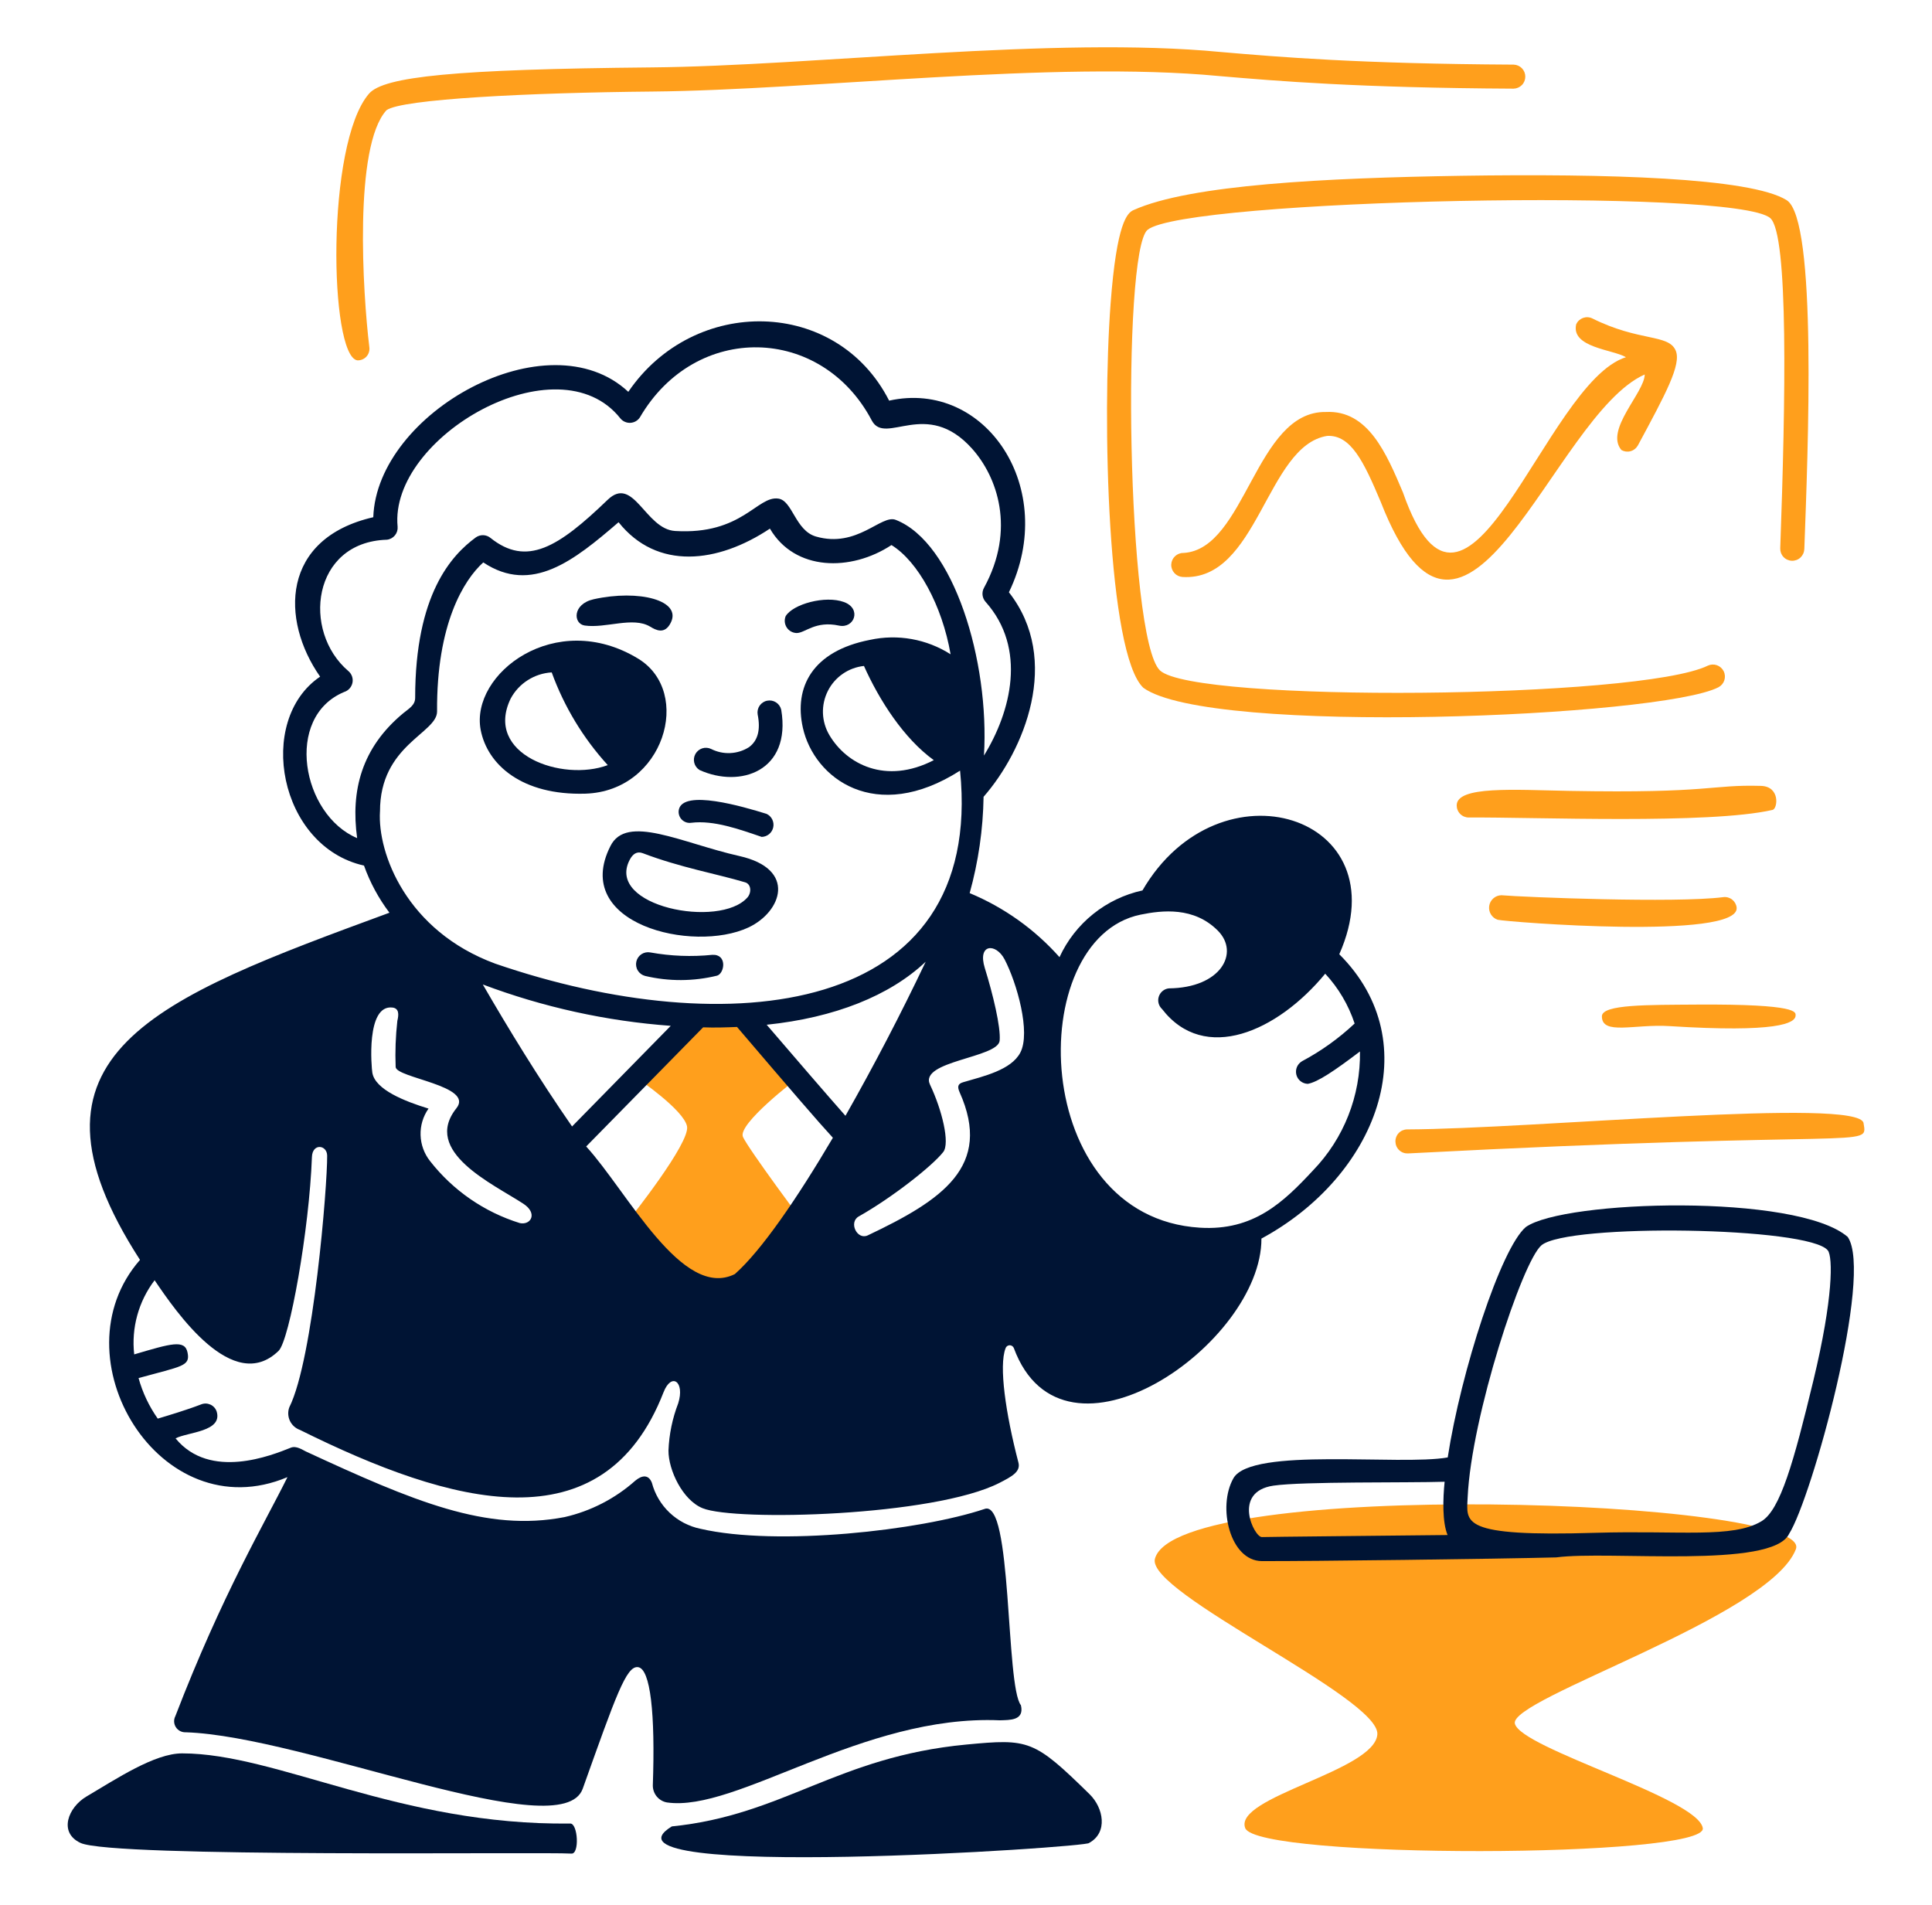 <svg width="71" height="70" viewBox="0 0 71 70" fill="none" xmlns="http://www.w3.org/2000/svg">
<path d="M61.353 37.708C65.302 37.957 65.987 37.606 65.987 37.316C65.987 37.203 66.127 36.893 62.369 36.917C60.568 36.931 58.874 36.904 58.869 37.347C58.867 38.056 60.067 37.625 61.353 37.708Z" fill="#FF9F1C"/>
<path d="M65.998 56.929C66.7 55.077 43.237 54.282 42.443 57.283C42.112 58.531 50.712 62.385 50.617 63.735C50.521 65.086 45.321 66.034 45.761 67.18C46.201 68.326 62.761 68.288 62.577 67.18C62.393 66.072 55.905 64.26 55.671 63.343C55.437 62.426 65.043 59.425 65.998 56.929Z" fill="#FF9F1C"/>
<path d="M66.308 20.18C66.437 16.63 66.792 8.056 65.656 7.354C64.32 6.525 59.031 6.378 53.697 6.46C48.731 6.539 43.732 6.784 41.657 7.72C41.435 7.819 41.039 8.15 40.814 11.158C40.494 15.431 40.706 24.035 42.018 25.276C44.468 27.056 61.047 26.346 63.152 25.256C63.254 25.202 63.332 25.111 63.368 25.001C63.404 24.892 63.396 24.772 63.345 24.668C63.294 24.565 63.205 24.485 63.096 24.446C62.987 24.407 62.868 24.413 62.763 24.461C60.26 25.689 43.891 25.832 42.629 24.638C41.404 23.478 41.22 9.238 42.172 8.446C43.539 7.318 63.755 6.888 65.055 8.014C65.733 8.6 65.617 14.742 65.423 20.151C65.419 20.268 65.461 20.381 65.541 20.467C65.621 20.553 65.732 20.603 65.849 20.607C65.966 20.611 66.08 20.569 66.166 20.489C66.251 20.409 66.302 20.298 66.306 20.181L66.308 20.18Z" fill="#FF9F1C"/>
<path d="M59.586 16.538C59.637 16.567 59.692 16.585 59.75 16.593C59.808 16.6 59.867 16.596 59.923 16.58C59.979 16.565 60.031 16.538 60.077 16.502C60.123 16.466 60.161 16.421 60.19 16.371C61.208 14.481 61.8 13.393 61.581 12.882C61.315 12.265 60.251 12.567 58.512 11.699C58.459 11.674 58.402 11.66 58.344 11.658C58.286 11.655 58.228 11.665 58.174 11.684C58.12 11.704 58.07 11.735 58.027 11.774C57.984 11.813 57.95 11.861 57.925 11.913C57.721 12.776 59.286 12.844 59.753 13.127C56.756 14.059 53.922 24.85 51.559 18.1C50.955 16.674 50.28 15.061 48.728 15.14C46.133 15.095 45.781 20.19 43.493 20.32C43.378 20.317 43.266 20.361 43.182 20.44C43.098 20.519 43.048 20.628 43.043 20.743C43.038 20.858 43.079 20.971 43.156 21.057C43.233 21.143 43.34 21.195 43.456 21.203C46.232 21.375 46.532 16.377 48.772 16.019C49.638 15.975 50.112 16.947 50.74 18.441C53.867 26.451 57.063 15.252 60.442 13.762C60.439 14.423 58.962 15.798 59.586 16.538Z" fill="#FF9F1C"/>
<path d="M26.578 48.035L29.576 45.006C29.576 45.006 27.526 42.258 27.305 41.784C27.083 41.31 29.293 39.635 29.293 39.635L27.305 37.32H25.651L23.438 39.639C23.438 39.639 25.126 40.785 25.248 41.391C25.371 41.998 23.145 44.786 23.145 44.786L26.578 48.035Z" fill="#FF9F1C"/>
<path d="M23.946 2.477C16.703 2.545 14.107 2.812 13.561 3.442C11.968 5.282 12.105 13.09 13.132 13.242C13.195 13.245 13.258 13.234 13.317 13.209C13.375 13.185 13.428 13.147 13.47 13.1C13.512 13.053 13.543 12.996 13.56 12.935C13.578 12.875 13.582 12.81 13.572 12.748C13.333 10.78 12.992 5.381 14.202 4.051C14.752 3.64 19.442 3.406 23.98 3.364C29.907 3.309 38.702 2.215 44.793 2.794C46.944 2.978 49.894 3.228 55.623 3.258C55.738 3.255 55.848 3.208 55.928 3.126C56.009 3.044 56.054 2.933 56.054 2.818C56.055 2.703 56.011 2.593 55.931 2.51C55.851 2.427 55.742 2.379 55.627 2.375C49.932 2.344 47.002 2.095 44.864 1.911C38.763 1.321 29.91 2.422 23.946 2.477Z" fill="#FF9F1C"/>
<path d="M55.04 33.8C55.355 33.879 63.93 34.557 63.821 33.354C63.815 33.296 63.796 33.24 63.768 33.189C63.739 33.138 63.701 33.094 63.655 33.058C63.609 33.022 63.556 32.996 63.5 32.98C63.444 32.965 63.385 32.961 63.327 32.969C61.577 33.194 55.988 32.969 55.177 32.899C55.067 32.9 54.962 32.941 54.88 33.013C54.798 33.085 54.743 33.184 54.727 33.292C54.711 33.4 54.733 33.51 54.791 33.603C54.848 33.696 54.936 33.766 55.04 33.8Z" fill="#FF9F1C"/>
<path d="M65.142 29.763C65.329 29.718 65.431 28.896 64.708 28.88C62.843 28.828 62.915 29.16 57.666 29.064C55.648 29.026 53.53 28.873 53.533 29.599C53.533 29.657 53.544 29.715 53.567 29.769C53.589 29.823 53.622 29.872 53.663 29.913C53.704 29.954 53.753 29.987 53.807 30.009C53.861 30.031 53.918 30.043 53.977 30.042C56.411 30.025 62.812 30.298 65.142 29.763Z" fill="#FF9F1C"/>
<path d="M51.708 41.504C51.65 41.505 51.593 41.518 51.539 41.541C51.486 41.565 51.438 41.599 51.398 41.642C51.358 41.684 51.328 41.735 51.308 41.79C51.288 41.844 51.279 41.903 51.282 41.961C51.284 42.019 51.297 42.076 51.321 42.129C51.345 42.182 51.379 42.23 51.422 42.269C51.464 42.309 51.514 42.34 51.569 42.36C51.623 42.38 51.681 42.389 51.739 42.387C68.838 41.49 68.64 42.23 68.484 41.272C68.327 40.314 56.382 41.488 51.708 41.504Z" fill="#FF9F1C"/>
<path d="M5.145 46.299C2.014 49.869 5.875 56.26 10.564 54.282C9.732 55.97 8.177 58.565 6.445 63.064C6.412 63.128 6.396 63.199 6.399 63.271C6.403 63.343 6.425 63.413 6.464 63.473C6.503 63.534 6.558 63.583 6.622 63.615C6.686 63.648 6.758 63.663 6.83 63.659C11.229 63.805 20.648 67.884 21.415 65.732C22.626 62.342 23.014 61.21 23.445 61.265C23.905 61.319 24.083 62.977 23.991 65.609C23.989 65.758 24.04 65.903 24.135 66.019C24.23 66.133 24.362 66.211 24.509 66.237C27.077 66.609 31.684 63 36.745 63.219C37.095 63.205 37.652 63.239 37.519 62.666C36.95 61.95 37.204 55.041 36.176 55.454C33.836 56.238 28.574 56.835 25.737 56.18C25.313 56.092 24.922 55.887 24.607 55.589C24.293 55.291 24.067 54.911 23.957 54.492C23.838 54.185 23.599 54.202 23.346 54.413C22.606 55.071 21.713 55.531 20.748 55.751C17.878 56.306 15.206 55.174 11.24 53.339C11.111 53.278 10.89 53.121 10.691 53.199C9.985 53.482 7.716 54.403 6.452 52.858C6.902 52.623 8.185 52.616 7.963 51.873C7.944 51.816 7.914 51.765 7.875 51.721C7.835 51.677 7.787 51.642 7.733 51.617C7.679 51.593 7.621 51.579 7.562 51.578C7.503 51.577 7.444 51.588 7.39 51.61C6.861 51.814 6.176 52.019 5.797 52.132C5.478 51.679 5.239 51.175 5.092 50.642C6.684 50.202 6.998 50.212 6.892 49.704C6.793 49.216 6.285 49.373 4.932 49.772C4.822 48.801 5.091 47.825 5.682 47.047C6.47 48.21 8.567 51.269 10.238 49.642C10.64 49.254 11.367 45.175 11.463 42.522C11.48 41.997 12.019 42.072 12.023 42.467C12.034 43.545 11.518 49.946 10.632 51.716C10.602 51.796 10.589 51.881 10.593 51.967C10.597 52.052 10.618 52.136 10.654 52.214C10.691 52.291 10.742 52.36 10.806 52.418C10.869 52.475 10.943 52.519 11.024 52.548C16.596 55.313 22.168 56.862 24.385 51.163C24.675 50.42 25.176 50.771 24.924 51.569C24.71 52.124 24.589 52.71 24.566 53.305C24.562 54.018 25.084 55.129 25.824 55.426C27.028 55.914 34.322 55.722 36.727 54.495C37.184 54.26 37.514 54.086 37.427 53.748C36.956 51.944 36.704 50.191 36.953 49.55C36.962 49.518 36.982 49.49 37.008 49.47C37.035 49.45 37.067 49.438 37.1 49.436C37.133 49.435 37.166 49.444 37.194 49.462C37.222 49.48 37.244 49.506 37.257 49.537C39.077 54.475 46.368 49.38 46.357 45.516C50.57 43.241 52.503 38.345 49.218 35.067C51.482 29.955 44.808 27.871 41.985 32.722C41.322 32.867 40.701 33.164 40.172 33.59C39.643 34.015 39.22 34.557 38.936 35.174C38.027 34.151 36.898 33.346 35.635 32.821C35.955 31.667 36.127 30.478 36.146 29.281C37.623 27.596 39.031 24.258 37.077 21.765C38.919 17.959 36.225 13.935 32.675 14.723C30.749 10.938 25.508 10.85 23.09 14.399C20.143 11.651 13.85 15.153 13.718 19.007C10.332 19.784 10.3 22.775 11.764 24.866C9.391 26.472 10.247 31.11 13.377 31.809C13.598 32.431 13.914 33.015 14.312 33.541C5.715 36.703 0.255 38.728 5.145 46.299ZM41.911 33.613C42.709 33.449 43.879 33.316 44.758 34.203C45.563 35.018 44.868 36.303 42.955 36.321C42.871 36.33 42.791 36.363 42.726 36.417C42.661 36.47 42.612 36.541 42.586 36.621C42.559 36.701 42.557 36.787 42.578 36.869C42.599 36.95 42.643 37.024 42.705 37.081C44.264 39.1 46.945 37.913 48.701 35.782C49.189 36.307 49.557 36.932 49.782 37.613C49.202 38.158 48.553 38.624 47.851 38.997C47.767 39.046 47.701 39.12 47.662 39.21C47.624 39.299 47.617 39.399 47.64 39.493C47.664 39.588 47.718 39.672 47.794 39.732C47.87 39.793 47.964 39.827 48.061 39.83C48.426 39.765 49.033 39.356 49.978 38.64C50.005 40.268 49.384 41.841 48.252 43.012C47.165 44.181 46.067 45.239 44.096 45.116C37.819 44.73 37.604 34.5 41.911 33.613ZM27.005 46.821C25.068 47.786 23.059 43.789 21.542 42.131L25.84 37.753C26.256 37.77 26.676 37.756 27.085 37.739C29.076 40.072 30.073 41.231 30.608 41.811C29.293 44.041 27.987 45.951 27.005 46.821ZM21.023 41.396C19.802 39.636 18.67 37.781 17.743 36.178C19.961 37.013 22.287 37.525 24.65 37.698L21.023 41.396ZM28.174 37.658C30.674 37.399 32.7 36.59 34.019 35.342C33.105 37.264 32.121 39.153 31.07 41.004C30.378 40.222 29.17 38.817 28.174 37.657V37.658ZM36.192 35.578C35.912 34.678 36.594 34.647 36.915 35.25C37.37 36.12 37.887 37.941 37.495 38.684C37.157 39.322 36.158 39.547 35.397 39.77C35.193 39.828 35.179 39.94 35.264 40.135C36.489 42.866 34.617 44.104 31.892 45.397C31.499 45.584 31.175 44.916 31.561 44.701C32.795 44.005 34.275 42.836 34.664 42.334C34.916 42.01 34.62 40.789 34.177 39.858C33.764 38.985 36.679 38.878 36.737 38.242C36.782 37.746 36.489 36.532 36.192 35.577V35.578ZM13.125 30.8C11.095 29.944 10.43 26.355 12.648 25.429C12.724 25.405 12.793 25.361 12.847 25.301C12.9 25.241 12.937 25.168 12.953 25.09C12.969 25.011 12.963 24.929 12.936 24.853C12.909 24.778 12.863 24.71 12.801 24.659C11.086 23.2 11.464 19.919 14.216 19.834C14.332 19.822 14.438 19.765 14.512 19.676C14.586 19.587 14.622 19.472 14.612 19.356C14.292 16.058 20.508 12.474 22.802 15.38C22.846 15.433 22.903 15.475 22.966 15.502C23.03 15.53 23.099 15.542 23.169 15.538C23.238 15.534 23.305 15.514 23.365 15.48C23.425 15.445 23.477 15.397 23.515 15.339C25.564 11.823 30.195 11.952 32.037 15.451C32.535 16.399 34.041 14.609 35.723 16.488C36.644 17.517 37.34 19.448 36.16 21.604C36.116 21.684 36.098 21.777 36.108 21.868C36.119 21.96 36.157 22.046 36.218 22.115C37.749 23.83 37.152 26.156 36.16 27.766C36.37 24.291 35.048 19.936 32.917 19.104C32.385 18.894 31.505 20.154 29.987 19.717C29.227 19.499 29.125 18.398 28.606 18.323C27.829 18.207 27.276 19.663 24.811 19.513C23.713 19.448 23.286 17.448 22.331 18.367C20.512 20.12 19.357 20.832 18.024 19.767C17.95 19.706 17.857 19.671 17.76 19.667C17.663 19.664 17.568 19.692 17.489 19.747C16.6 20.398 15.257 21.83 15.257 25.643C15.257 25.916 15.032 26.035 14.82 26.209C13.289 27.478 12.883 29.053 13.125 30.8ZM13.965 29.82C13.959 27.375 16.065 26.95 16.062 26.145C16.04 22.929 17.047 21.312 17.76 20.668C19.54 21.851 21.098 20.598 22.732 19.191C24.144 20.964 26.374 20.705 28.294 19.426C29.208 20.991 31.271 21.012 32.761 20.03C33.737 20.63 34.623 22.25 34.934 24.044C34.053 23.482 32.987 23.292 31.967 23.515C29.849 23.928 29.174 25.258 29.504 26.741C29.917 28.6 32.175 30.305 35.282 28.32C36.191 37.385 26.718 38.343 18.201 35.413C14.936 34.21 13.87 31.352 13.964 29.82H13.965ZM34.318 27.934C32.547 28.848 31.105 28.077 30.477 27.01C30.334 26.767 30.253 26.491 30.243 26.209C30.234 25.927 30.295 25.647 30.422 25.394C30.548 25.142 30.736 24.925 30.968 24.764C31.2 24.603 31.469 24.503 31.75 24.473C32.315 25.735 33.211 27.134 34.317 27.935L34.318 27.934ZM14.425 37.026C14.666 37.057 14.66 37.279 14.602 37.516C14.539 38.078 14.518 38.643 14.54 39.208C14.547 39.613 17.436 39.897 16.774 40.725C15.499 42.321 18.121 43.508 19.226 44.231C19.775 44.586 19.509 45.032 19.104 44.947C17.798 44.542 16.647 43.747 15.805 42.669C15.589 42.397 15.466 42.061 15.456 41.713C15.445 41.365 15.548 41.024 15.748 40.739C14.878 40.473 13.783 40.043 13.683 39.419C13.654 39.26 13.439 36.907 14.425 37.026Z" fill="#001434"/>
<path d="M40.025 67.725C40.725 67.343 40.553 66.436 40.042 65.935C37.992 63.926 37.812 63.892 35.51 64.11C30.752 64.56 28.809 66.702 24.689 67.118C21.412 69.127 40.09 67.882 40.025 67.725Z" fill="#001434"/>
<path d="M29.276 23.263C29.591 23.263 29.961 22.802 30.834 22.99C31.394 23.109 31.677 22.366 31.015 22.124C30.326 21.872 29.143 22.199 28.873 22.642C28.846 22.709 28.834 22.782 28.841 22.855C28.848 22.927 28.872 22.997 28.911 23.058C28.951 23.12 29.005 23.17 29.068 23.206C29.132 23.241 29.203 23.261 29.276 23.263Z" fill="#001434"/>
<path d="M21.508 29.166C24.399 29.08 25.48 25.438 23.451 24.204C20.409 22.355 17.279 24.764 17.664 26.819C17.91 28.108 19.19 29.234 21.508 29.166ZM18.766 25.674C18.914 25.397 19.13 25.163 19.395 24.995C19.659 24.826 19.962 24.728 20.275 24.71C20.732 25.969 21.432 27.127 22.335 28.117C20.655 28.743 17.78 27.723 18.766 25.674Z" fill="#001434"/>
<path d="M25.706 28.296C27.206 28.978 29.085 28.334 28.71 26.083C28.684 25.971 28.615 25.873 28.519 25.811C28.422 25.749 28.305 25.727 28.192 25.75C28.079 25.772 27.98 25.838 27.915 25.933C27.85 26.028 27.824 26.145 27.844 26.258C27.956 26.818 27.851 27.22 27.523 27.459C27.317 27.589 27.081 27.663 26.838 27.674C26.595 27.686 26.353 27.634 26.135 27.524C26.034 27.475 25.917 27.466 25.809 27.5C25.702 27.535 25.611 27.609 25.556 27.707C25.501 27.806 25.486 27.922 25.514 28.031C25.542 28.141 25.61 28.235 25.706 28.296Z" fill="#001434"/>
<path d="M21.487 22.987C22.264 23.099 23.257 22.649 23.891 23.027C24.099 23.154 24.423 23.328 24.645 22.894C25.078 22.062 23.479 21.653 21.818 22.021C21.026 22.199 21.064 22.925 21.487 22.987Z" fill="#001434"/>
<path d="M25.402 30.236C26.23 30.134 27.171 30.475 27.992 30.755C28.092 30.752 28.188 30.716 28.265 30.653C28.342 30.589 28.395 30.501 28.416 30.403C28.437 30.305 28.424 30.204 28.38 30.114C28.336 30.024 28.263 29.952 28.172 29.909C27.293 29.636 25.103 28.995 24.947 29.756C24.934 29.819 24.937 29.885 24.955 29.947C24.973 30.009 25.005 30.067 25.05 30.114C25.095 30.161 25.15 30.196 25.211 30.218C25.272 30.239 25.338 30.246 25.402 30.236Z" fill="#001434"/>
<path d="M67.903 45.456C66.045 43.846 57.465 44.099 56.073 45.092C55.156 45.869 53.686 50.412 53.203 53.559C51.44 53.87 45.987 53.167 45.328 54.323C44.728 55.38 45.206 57.362 46.372 57.368C48.091 57.375 55.01 57.289 57.193 57.232C59.13 56.973 65.138 57.668 65.749 56.365C66.577 55.06 68.851 46.834 67.903 45.456ZM46.375 56.485C46.092 56.495 45.266 54.818 46.801 54.595C47.882 54.438 51.732 54.496 53.089 54.452C53.025 55.082 53.001 55.939 53.198 56.41C50.661 56.438 46.665 56.475 46.375 56.485ZM66.645 50.715C65.915 53.743 65.424 55.486 64.736 55.902C63.682 56.54 61.725 56.236 58.645 56.328C53.625 56.482 53.895 55.953 53.936 55.016C54.072 52.062 55.938 46.367 56.647 45.763C57.605 44.952 66.506 45.078 67.174 45.954C67.355 46.197 67.375 47.683 66.645 50.715Z" fill="#001434"/>
<path d="M26.176 35.089C25.417 35.166 24.652 35.136 23.901 35.001C23.788 34.979 23.671 35.002 23.575 35.064C23.478 35.127 23.41 35.225 23.385 35.338C23.36 35.45 23.379 35.568 23.439 35.666C23.499 35.764 23.595 35.835 23.707 35.864C24.578 36.071 25.486 36.067 26.356 35.853C26.63 35.764 26.732 35.059 26.176 35.089Z" fill="#001434"/>
<path d="M27.168 31.457C25.061 30.984 23.018 29.896 22.431 31.096C20.982 33.954 25.463 35.035 27.503 34.084C28.724 33.514 29.303 31.935 27.168 31.457ZM27.469 32.979C26.454 34.138 22.244 33.309 23.141 31.598C23.25 31.387 23.404 31.27 23.625 31.355C25.003 31.88 26.337 32.112 27.38 32.423C27.608 32.487 27.625 32.798 27.469 32.979Z" fill="#001434"/>
<path d="M2.959 67.725C4.142 68.277 19.952 68.046 20.999 68.117C21.303 68.141 21.238 67.009 20.958 67.012C14.686 67.092 10.189 64.434 6.693 64.434C5.678 64.434 4.278 65.371 3.181 66.017C2.504 66.415 2.14 67.344 2.959 67.725Z" fill="#001434"/>
</svg>
